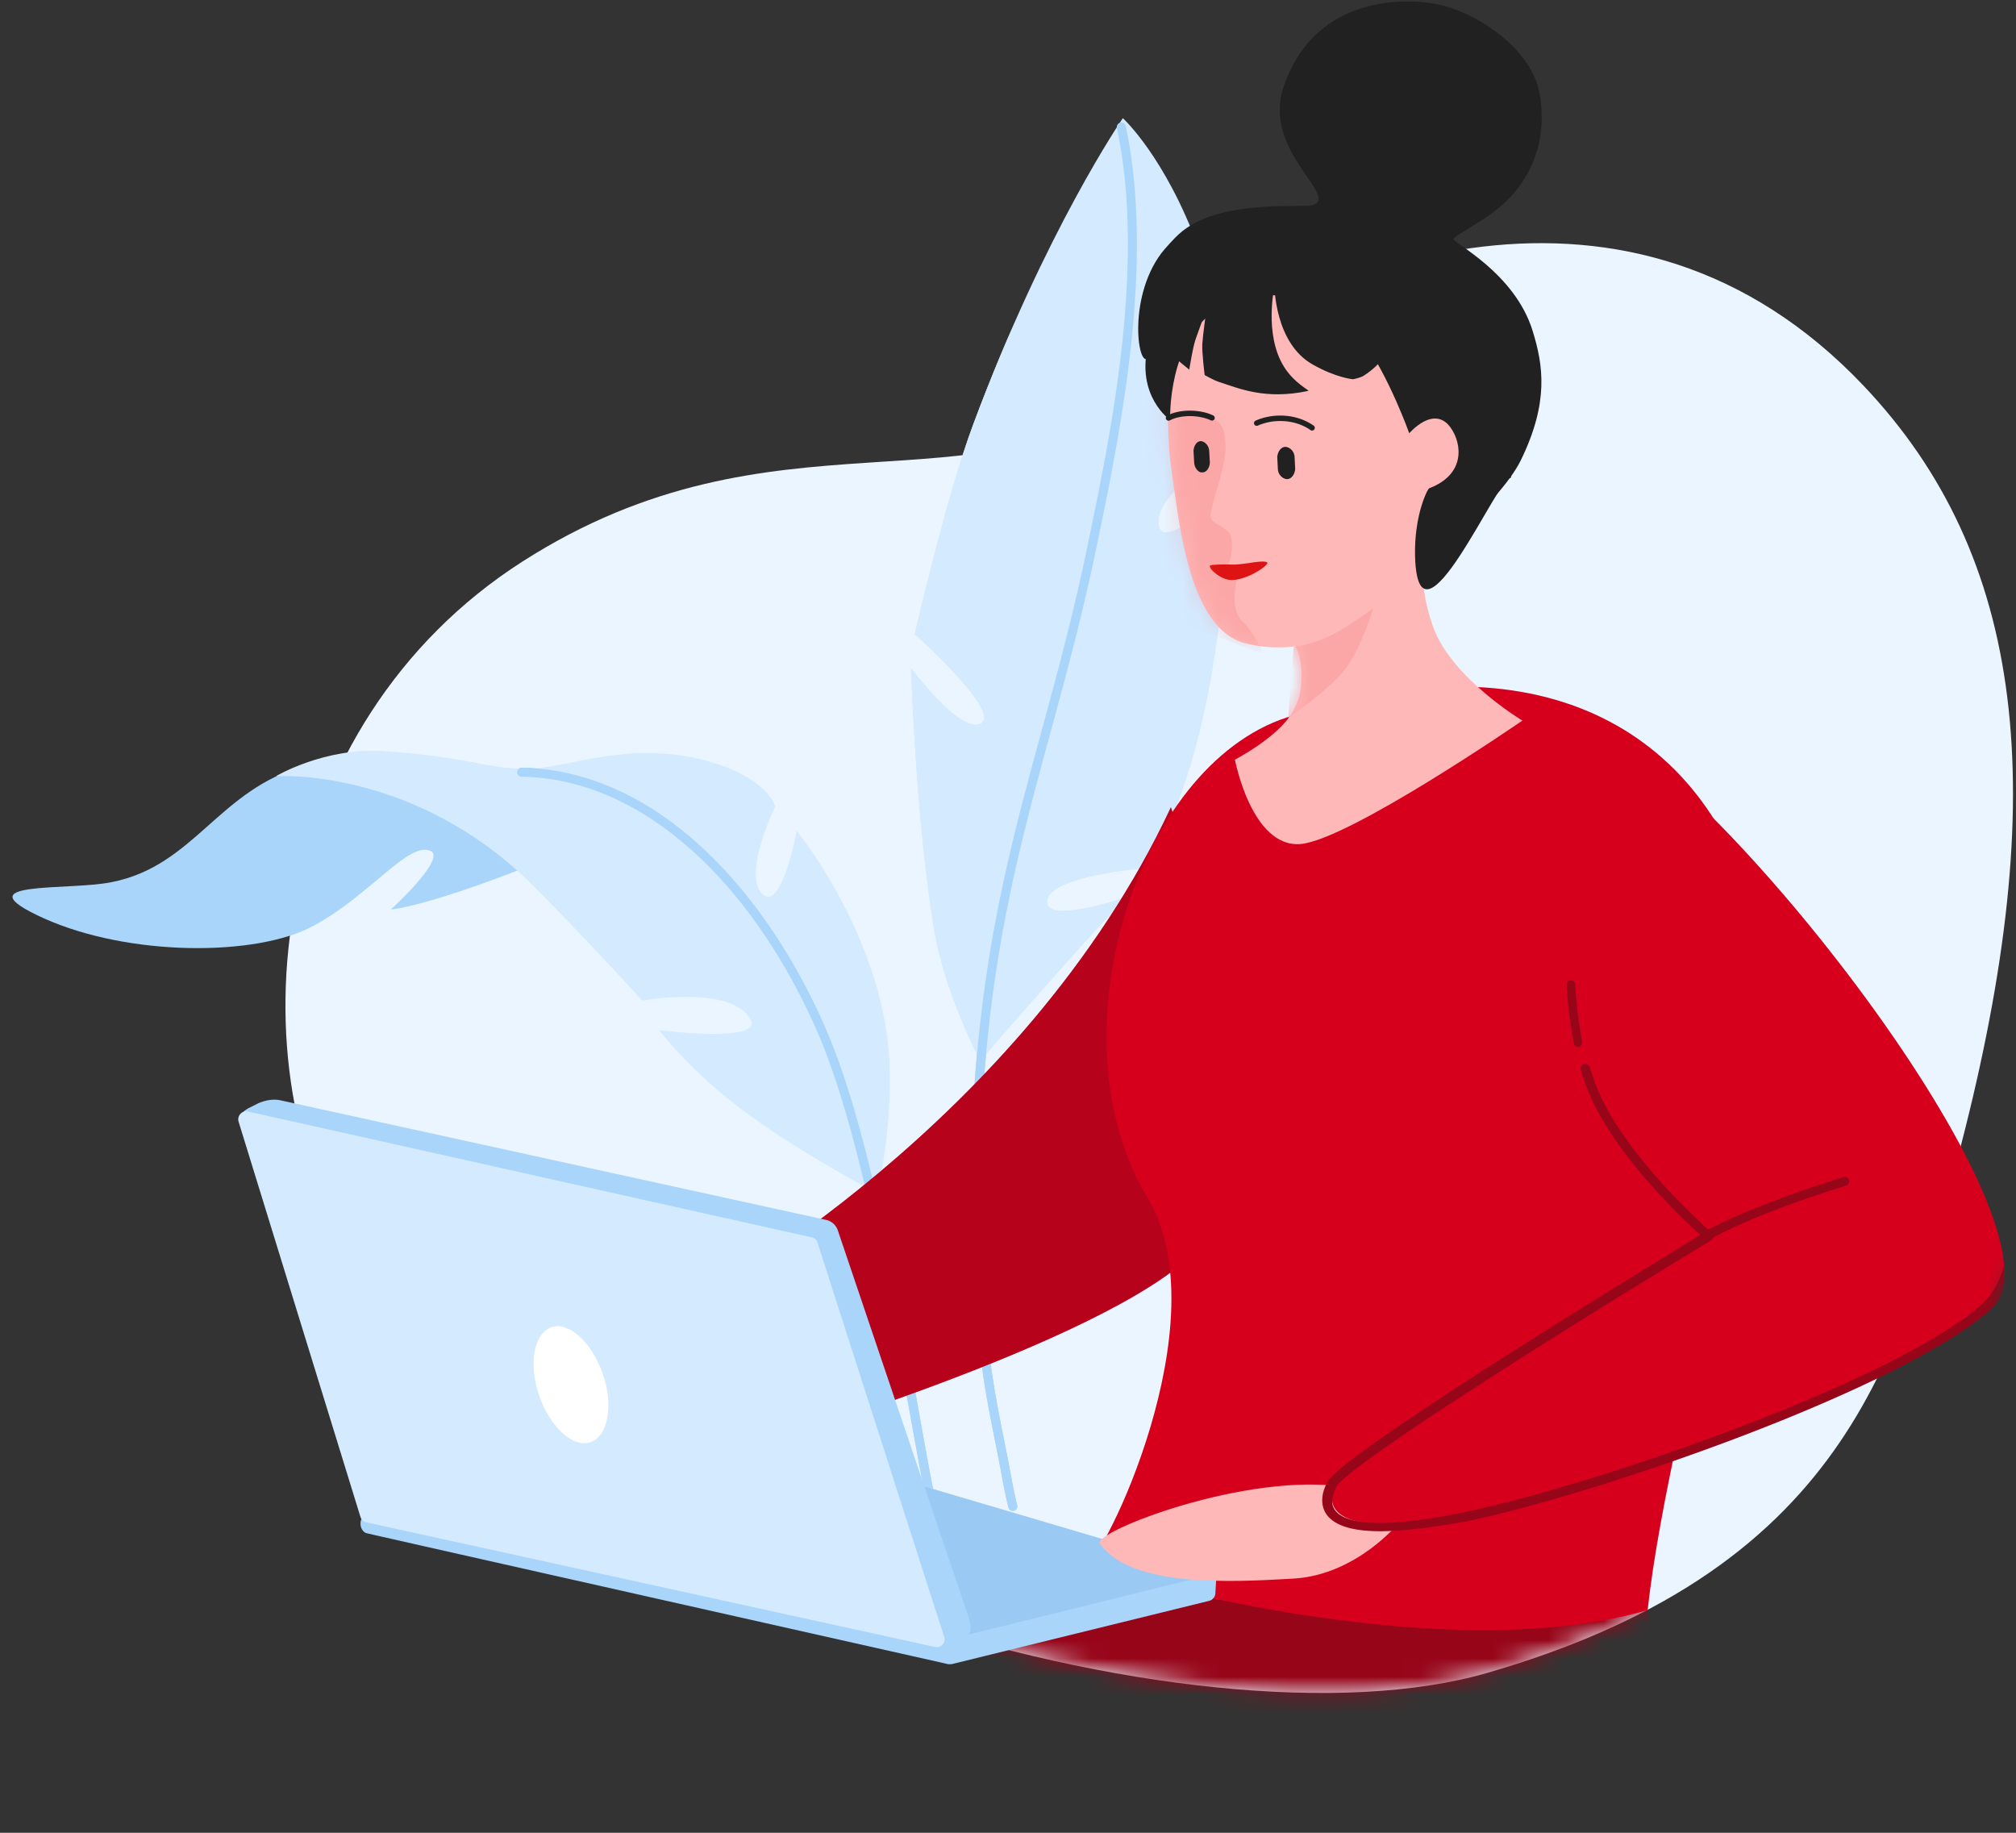 <svg width="110" height="100" fill="none" xmlns="http://www.w3.org/2000/svg"><rect width="100%" height="100%" fill="#333333" stroke="none"/><g clip-path="url(#clip0)"><path d="M81.179 91.268C65.25 95.894 30.199 85.5 19.582 69.18c-7.256-11.147-4.879-29.717 8.939-38.55 13.818-8.833 24.782-2.353 34.168-9.478 9.264-7.016 26.314-13.465 38.983-.117 8.843 9.31 10.323 22.182 5.307 41.526-3.484 10.656-5.534 22.836-25.8 28.707z" fill="#EAF5FF"/><mask id="a" maskUnits="userSpaceOnUse" x="8" y="-3" width="111" height="105"><path d="M81.18 91.268C65.25 95.894 30.2 85.5 19.582 69.18c-7.256-11.147-4.88-29.717 8.939-38.55 13.817-8.833 24.782-2.353 34.167-9.478 9.265-7.016 26.314-13.465 38.983-.117 8.843 9.31 10.323 22.182 5.308 41.526-3.484 10.656-5.534 22.836-25.8 28.707z" fill="#EAF5FF"/></mask><g mask="url(#a)"><path d="M24.229 84.117c36.011 10.469 37.962-10.71 64.162 0 0 0 8.24 17.516-1.759 22.072-9.998 4.556-52.835-11.595-54.722-11.15 0-.546-9.488-9.83-7.681-10.922z" fill="#970519"/></g><path fill-rule="evenodd" clip-rule="evenodd" d="M53.48 57.88s-1.945-3.706-2.513-7.17c-1.014-6.162-1.257-14.257-1.257-14.257s2.676 3.624 3.811 3.02c1.136-.644-3.608-4.873-3.608-4.873s1.743-7.612 3.203-11.479c3.933-10.552 8.15-16.674 8.15-16.674s2.31 2.095 4.135 7.089C66.7 17.12 67.104 24.53 67.104 24.53s-4.095 2.256-3.892 4.068c.202 1.772 4.054-2.215 4.054-2.215s-.284 4.793-1.013 9.505c-1.298 8.296-3.771 11.478-3.771 11.478s-5.271.403-5.352 1.813c-.081 1.369 4.865-.403 4.865-.403s.04-.564-2.797 2.618c-2.839 3.141-5.717 6.484-5.717 6.484z" fill="#D4EAFF"/><path fill-rule="evenodd" clip-rule="evenodd" d="M61.134 6.69a.246.246 0 01.292.19c1.553 7.39-.205 16.3-1.54 22.695-.798 3.898-1.706 7.23-2.581 10.445a390.686 390.686 0 00-.838 3.11c-1.114 4.223-2.094 8.508-2.619 13.927-.566 5.703-.525 11.605.202 17.304.176 1.397.457 2.811.739 4.225.106.534.212 1.068.313 1.6l.05.266c.106.566.214 1.145.352 1.694a.247.247 0 01-.478.12 29.581 29.581 0 01-.36-1.726 110.76 110.76 0 00-.358-1.842c-.282-1.42-.57-2.86-.747-4.275-.732-5.738-.773-11.677-.204-17.413.53-5.456 1.516-9.769 2.633-14.004.274-1.042.556-2.078.841-3.124.875-3.212 1.778-6.524 2.571-10.405v-.002c1.34-6.413 3.07-15.222 1.541-22.494a.245.245 0 01.191-.29zM28.218 42.128a.246.246 0 01.25-.24c7.287.123 13.308 6.605 16.644 14.365 1.491 3.47 2.694 8.578 3.67 13.491a374.34 374.34 0 011.315 7.07c.379 2.12.71 3.97 1.002 5.342a.247.247 0 01-.482.102c-.292-1.369-.626-3.236-1.008-5.369-.386-2.159-.821-4.59-1.31-7.05-.977-4.914-2.172-9.976-3.64-13.393-3.313-7.706-9.213-13.95-16.199-14.068a.246.246 0 01-.242-.25zm7.867 25.958a.246.246 0 01.27-.22c2.78.27 5.063 1.888 6.764 3.802 1.701 1.915 2.843 4.15 3.34 5.712v.002c.327 1.057.572 2.112.816 3.2.12.516.25 1.11.209 1.674v.071c0 .136-.11.246-.247.246a.246.246 0 01-.247-.246v-.08l.001-.019c.037-.48-.074-1.009-.197-1.537v-.002c-.243-1.087-.485-2.125-.806-3.162-.477-1.499-1.585-3.673-3.239-5.534-1.654-1.862-3.83-3.385-6.443-3.639a.246.246 0 01-.221-.268z" fill="#AAD5FB"/><path fill-rule="evenodd" clip-rule="evenodd" d="M26.843 43.702c-4.217-.765-3.812-3.705-10.177-1.933-4.744 1.289-6.042 5.478-10.583 6.364-2.352.483-8.312-.121-3.69 1.973C7.056 52.2 14.03 52.2 17.111 50.51c3.082-1.651 5.23-4.672 6.407-4.068.81.443-2.19 3.182-2.19 3.182s2.393-.121 10.988-3.786c4.095-1.772-1.257-1.37-5.474-2.135z" fill="#AAD5FB"/><mask id="b" maskUnits="userSpaceOnUse" x="9" y="18" width="102" height="80"><path d="M110 58c3 19.5-9 37-50.5 40C15 97 9 80.091 9 58s22.61-40 50.5-40S110 35.909 110 58z" fill="#C4C4C4"/></mask><g mask="url(#b)"><path fill-rule="evenodd" clip-rule="evenodd" d="M53.48 57.88s-1.945-3.706-2.513-7.17c-1.014-6.162-1.257-14.257-1.257-14.257s2.676 3.624 3.811 3.02c1.136-.644-3.608-4.873-3.608-4.873s1.743-7.612 3.203-11.479c3.933-10.552 8.15-16.674 8.15-16.674s2.31 2.095 4.135 7.089C66.7 17.12 67.104 24.53 67.104 24.53s-4.095 2.256-3.892 4.068c.202 1.772 4.054-2.215 4.054-2.215s-.284 4.793-1.013 9.505c-1.298 8.296-3.771 11.478-3.771 11.478s-5.271.403-5.352 1.813c-.081 1.369 4.865-.403 4.865-.403s.04-.564-2.797 2.618c-2.839 3.141-5.717 6.484-5.717 6.484zm-5.626 7.227s1.176-4.712.487-8.981c-.933-5.961-4.866-10.794-4.866-10.794s-.851 4.55-1.905 3.423c-1.054-1.128.73-4.752.73-4.752s-.365-1.571-3.771-2.497c-4.339-1.168-7.623.483-9.893.443-2.271-.04-3-.645-7.745-.967-3.203-.201-5.838 1.37-5.838 1.37s7.582-.524 14.11 6.04c3 3.021 5.879 6.203 5.879 6.203s4.906-.886 5.92 1.047c.648 1.29-4.988.564-4.988.564s1.622 2.215 4.744 4.511c3.122 2.296 7.136 4.39 7.136 4.39z" fill="#D4EAFF"/><path fill-rule="evenodd" clip-rule="evenodd" d="M61.134 6.69a.246.246 0 01.292.19c1.553 7.39-.205 16.3-1.54 22.695-.798 3.898-1.706 7.23-2.581 10.445a390.686 390.686 0 00-.838 3.11c-1.114 4.223-2.094 8.508-2.619 13.927-.566 5.703-.525 11.605.202 17.304.176 1.397.457 2.811.739 4.225.106.534.212 1.068.313 1.6l.05.266c.106.566.214 1.145.352 1.694a.247.247 0 01-.478.12 29.581 29.581 0 01-.36-1.726 110.76 110.76 0 00-.358-1.842c-.282-1.42-.57-2.86-.747-4.275-.732-5.738-.773-11.677-.204-17.413.53-5.456 1.516-9.769 2.633-14.004.274-1.042.556-2.078.841-3.124.875-3.212 1.778-6.524 2.571-10.405v-.002c1.34-6.413 3.07-15.222 1.541-22.494a.245.245 0 01.191-.29zM28.218 42.128a.246.246 0 01.25-.24c7.287.123 13.308 6.605 16.644 14.365 1.491 3.47 2.694 8.578 3.67 13.491a374.34 374.34 0 011.315 7.07c.379 2.12.71 3.97 1.002 5.342a.247.247 0 01-.482.102c-.292-1.369-.626-3.236-1.008-5.369-.386-2.159-.821-4.59-1.31-7.05-.977-4.914-2.172-9.976-3.64-13.393-3.313-7.706-9.213-13.95-16.199-14.068a.246.246 0 01-.242-.25zm7.867 25.958a.246.246 0 01.27-.22c2.78.27 5.063 1.888 6.764 3.802 1.701 1.915 2.843 4.15 3.34 5.712v.002c.327 1.057.572 2.112.816 3.2.12.516.25 1.11.209 1.674v.071c0 .136-.11.246-.247.246a.246.246 0 01-.247-.246v-.08l.001-.019c.037-.48-.074-1.009-.197-1.537v-.002c-.243-1.087-.485-2.125-.806-3.162-.477-1.499-1.585-3.673-3.239-5.534-1.654-1.862-3.83-3.385-6.443-3.639a.246.246 0 01-.221-.268z" fill="#AAD5FB"/><path d="M63.888 44.049c-8.069 17.268-25.753 26.874-25.753 26.874l1.548 8.436s19.209-5.565 24.978-10.556c5.77-4.99-.773-24.754-.773-24.754z" fill="#D6001D"/><path opacity=".5" d="M63.888 44.049c-8.069 17.268-25.753 26.874-25.753 26.874l1.548 8.436s19.209-5.565 24.978-10.556c5.77-4.99-.773-24.754-.773-24.754z" fill="#970519"/><path d="M70.213 39.145c13.365-4.518 22.852.355 25.637 11.043 2.21 5.255-4.709 26.232-5.949 37.66-12 3.5-31.497-2.527-30.635-2.527.863 0 7.384-13.272 3.338-19.985-5.239-8.7-.636-23.497 7.61-26.191z" fill="#D6001D"/><path d="M51.59 90.766s-31.16-7-31.58-7.11c-.42-.11-.486-.92 0-.96l14.759-5.002a.452.452 0 01.243 0l31.035 8.082a.41.41 0 01.31.442l-.045.75a.449.449 0 01-.331.376l-14.015 3.445a.738.738 0 01-.376-.023z" fill="#AAD5FB"/><path d="M51.834 89.42l-30.97-7.641c-.088-.022-.088-.155 0-.177l14.148-5.035h.066l31.035 9.165c.089.022.089.154 0 .176L51.9 89.42h-.066z" fill="#AAD5FB"/><path opacity=".2" d="M51.834 89.42l-30.97-7.641c-.088-.022-.088-.155 0-.177l14.148-5.035h.066l31.035 9.165c.089.022.089.154 0 .176L51.9 89.42h-.066z" fill="#5C9FDB"/><path d="M52.673 89.265l-1.039.243a1.202 1.202 0 01-.398 0l-28.89-7.597a.812.812 0 01-.553-.485L13.171 61.22c-.155-.375.022-.53.375-.75l.53-.265c.553-.243.973-.221 1.194-.177l29.82 6.536a.865.865 0 01.619.552l7.051 20.868c.155.442.398 1.148-.088 1.28z" fill="#AAD5FB"/><path d="M51.016 89.861L19.98 83.06a.45.45 0 01-.31-.287l-6.653-21.575a.439.439 0 01.509-.552l30.77 6.868c.154.044.265.132.31.287l6.918 21.53c.088.31-.177.596-.508.53z" fill="#D4EAFF"/><path d="M32.89 74.956c.596 1.722.287 3.4-.664 3.731-.95.332-2.21-.817-2.807-2.539-.597-1.722-.288-3.4.663-3.732.95-.331 2.21.817 2.807 2.54z" fill="#fff"/><path d="M73.455 81.141c-5.482-.861-13.86 2.474-13.44 3.07 1.636 2.407 7.118 2.12 10.566 1.92 3.449-.198 5.77-3.069 5.77-3.069l-2.896-1.92z" fill="#FFB8B8"/><path d="M86.263 39.145c6.962 2.208 27.073 27.973 22.409 32.235-4.664 4.262-21.486 9.738-28.56 11.196-7.073 1.457-8.002-.133-7.206-1.745.796-1.59 20.425-13.47 20.425-13.47s-4.93-4.262-6.41-8.259c-2.918-7.883-.659-19.957-.659-19.957z" fill="#D6001D"/><path d="M72.42 82.686c.464.574 1.414.861 2.895.861 1.194 0 2.741-.199 4.665-.53 7.515-1.568 23.95-7.315 28.658-11.6.619-.551.791-1.29.711-2.371 0 0-.283 1.26-1.181 2.079-4.575 4.173-21.004 9.882-28.277 11.384-5.217 1.082-6.654.42-7.03-.088-.309-.376-.132-.906.045-1.281.575-1.148 12.555-8.678 20.47-13.47a.232.232 0 00.11-.199c0-.088-.023-.177-.089-.22-.066-.045-4.951-4.285-6.388-8.215l-.265-.795c-.045-.133-.177-.221-.31-.177-.132.044-.22.177-.177.31.067.286.177.551.266.816 1.304 3.555 5.194 7.243 6.255 8.193-3.028 1.855-19.563 11.924-20.358 13.492-.376.707-.354 1.347 0 1.81z" fill="#970519"/><path d="M93 67.736c-.089 0-.155-.044-.2-.132a.25.25 0 01.09-.331c2.829-1.59 7.647-3.026 7.692-3.048.132-.044.265.044.309.155.044.132-.044.265-.155.31-.044.021-4.819 1.434-7.582 3.002-.066.045-.11.044-.154.044z" fill="#970519"/></g><g clip-path="url(#clip1)"><path d="M86.125 57.137a.259.259 0 01-.243-.199 23.024 23.024 0 01-.398-3.202c0-.132.089-.243.221-.243.133 0 .244.089.244.221.066 1.126.198 2.164.375 3.136a.25.25 0 01-.199.287c.022 0 .045 0 0 0zM93 67.736c-.088 0-.155-.044-.199-.132a.25.25 0 01.089-.331c2.829-1.59 7.648-3.026 7.692-3.048.133-.044.265.044.31.155.044.132-.045.265-.155.31-.044.021-4.819 1.434-7.582 3.002-.066.045-.11.044-.155.044z" fill="#970519"/><path fill-rule="evenodd" clip-rule="evenodd" d="M62.694 19.473c-.572.877-1.22-3.113.66-5.64.178-.242.737-.852.966-1.055 2.121-1.944 6.681-1.423 7.253-1.575 1.639-.432-2.706-2.91-1.55-6.428C71.6-.002 76.235-.192 78.383.227c2.171.42 5.093 2.388 5.589 4.726.368 1.727.152 4.027-1.64 5.881-1.142 1.182-2.857 1.906-3.022 2.198-.102.19 3.328 1.804 4.319 5.03.571 1.856.902 3.875-.648 7.051-1.182 2.414-6.085 6.48-6.644 6.187-1.626-.864 1.83-9.274 1.296-11.98-.699-3.531-4.281-6.351-6.174-6.39-6.555-.14-7.482 4.612-8.766 6.543z" fill="#212122"/><path fill-rule="evenodd" clip-rule="evenodd" d="M83.067 39.317s-3.836-2.299-4.853-5.068c-1.016-2.77-.444-4.879-.444-4.879s2.083-1.702 2.388-3.773c.305-2.058.445-5.526-1.207-7.546-1.651-2.02-2.973-3.658-6.72-3.9-3.747-.241-6.314.61-7.292 2.516-.965 1.905-1.524 5.564-1.003 9.095.419 2.859.952 8.55 4.014 9.338 1.486.38 2.718.165 2.718.165s.521.711.293 2.4c-.051.37-.204.763-.42 1.157-.762 1.385-3.16 2.625-3.16 2.625s.912 4.822 3.58 4.606c2.655-.23 12.106-6.736 12.106-6.736z" fill="#FFB8B8"/><mask id="c" maskUnits="userSpaceOnUse" x="63" y="14" width="21" height="32"><path fill-rule="evenodd" clip-rule="evenodd" d="M83.067 39.317s-3.836-2.299-4.853-5.068c-1.016-2.77-.444-4.879-.444-4.879s2.083-1.702 2.388-3.773c.305-2.058.445-5.526-1.207-7.546-1.651-2.02-2.973-3.658-6.72-3.9-3.747-.241-6.314.61-7.292 2.516-.965 1.905-1.524 5.564-1.003 9.095.419 2.859.952 8.55 4.014 9.338 1.486.38 2.718.165 2.718.165s.521.711.293 2.4c-.051.37-.204.763-.42 1.157-.762 1.385-1.6 3.798-1.6 3.798s2.185 2.795 4.852 2.58c2.655-.23 9.274-5.883 9.274-5.883z" fill="#FFB8B8"/></mask><g mask="url(#c)" fill-rule="evenodd" clip-rule="evenodd"><path opacity=".2" d="M64.306 33.303c-5.553-12.407-3.728-13.009-1.964-13.49.583-.175.554-.269 1.36.457.47.42-.424 2.323.633 2.259 1.296-.085 2.393.145 2.507 1.335.037.448.105.836-.26 2.222-.172.562-.41 1.399-.507 1.888a.459.459 0 00.215.547c.294.166.707.4.822.62.245.487.023 1.37.023 1.37l-.124.242s.545.346.445.988c-.2 1.285-.044 1.8.366 2.186.483.466 1.094 1.646 1.049 1.66-.255.128-2.156-.789-2.422-.861-1.095-.384-1.596-.26-2.142-1.422z" fill="#F06666"/><path d="M67.202 31.647c.796.008 1.96-.74 1.951-.936-.041-.137-.66-.05-1.038.015-.573.074-.619.087-1.07.074-.15-.004-.946-.012-1.023.061-.096.178.638.8 1.18.786z" fill="#DE1414"/><path d="M70.287 39.178s2.287-1.576 3.1-2.655c.914-1.195 1.537-3.329 1.537-3.329s-1.067.788-2.033 1.334c-1.168.648-2.299.762-2.299.762s-.292 3.583-.305 3.888z" fill="#FFB8B8"/><path opacity=".2" d="M70.287 39.178s2.287-1.576 3.1-2.655c.914-1.195 1.537-3.329 1.537-3.329s-1.067.788-2.033 1.334c-1.168.648-2.299.762-2.299.762s-.292 3.583-.305 3.888z" fill="#F06666"/></g><path fill-rule="evenodd" clip-rule="evenodd" d="M63.847 22.917s-.165-4.497 2.693-6.098c2.871-1.6 6.327-.28 7.8 1.728 1.436 1.956 2.554 5.094 2.554 5.094s1.346-1.588 2.26-.305c.636.902.801 2.554-1.168 3.303-.102.038-.838 1.512-.775 3.735.178 5.844 4.637-4.611 5.209-4.281l.584-1.931-1.105-2.338-2.859-6.415-4.052-3.963-5.907.965-4.383 2.655s-1.715 2.452-2.045 3.722c-.698 2.82 1.194 4.129 1.194 4.129z" fill="#212122"/><path fill-rule="evenodd" clip-rule="evenodd" d="M74.406 20.502c3.773-2.439-.089-6.67-.089-6.67s-2.528-1.943-5.805-1.397c-3.024.508-3.545 1.144-4.485 2.223-1.245 1.423-1.003 3.774-1.003 3.774s.28.343.711.749c.432.406 1.156.99 1.156.99s.203-1.32.381-1.765c.165-.445.56-1.563.56-1.563s-.204 1.474-.23 1.931c-.025.458.128 1.69.128 1.69s.508.292.8.381c1.029.33 2.49.991 4.853.483.089-.026-.775-.42-1.334-1.334-1.093-1.766-.508-4.37-.508-4.37s.012 3.087 2.07 4.256c1.321.75 2.223.813 2.223.813s.381-.077.572-.19z" fill="#212122"/><path d="M65.589 25.773c.253.022.413-.268.425-.533l-.033-.586c.004-.33-.229-.553-.434-.584-.253-.023-.413.267-.425.532l.033.587c-.004.33.238.617.434.584z" fill="#212122"/><path fill-rule="evenodd" clip-rule="evenodd" d="M71.675 23.221c-.977-.676-2.248-.674-3.155-.275a.149.149 0 10.12.272c.827-.363 1.986-.361 2.866.248a.149.149 0 10.17-.245z" fill="#212122"/><path d="M70.167 24.382c-.28-.02-.459.282-.475.556l.03.606c-.007.34.247.568.473.598.28.02.458-.282.475-.556l-.03-.605c.006-.341-.248-.57-.473-.599z" fill="#212122"/><path fill-rule="evenodd" clip-rule="evenodd" d="M64.963 22.406c-.445-.005-.909.075-1.28.273a.149.149 0 00.141.262c.313-.167.723-.242 1.135-.237.412.005.811.09 1.097.226a.149.149 0 10.128-.268c-.333-.16-.776-.25-1.221-.256z" fill="#212122"/></g></g><defs><clipPath id="clip0"><path fill="#fff" transform="matrix(-1 0 0 1 110 0)" d="M0 0h110v100H0z"/></clipPath><clipPath id="clip1"><path fill="#fff" transform="translate(29.158)" d="M0 0h66.316v70.921H0z"/></clipPath></defs></svg>